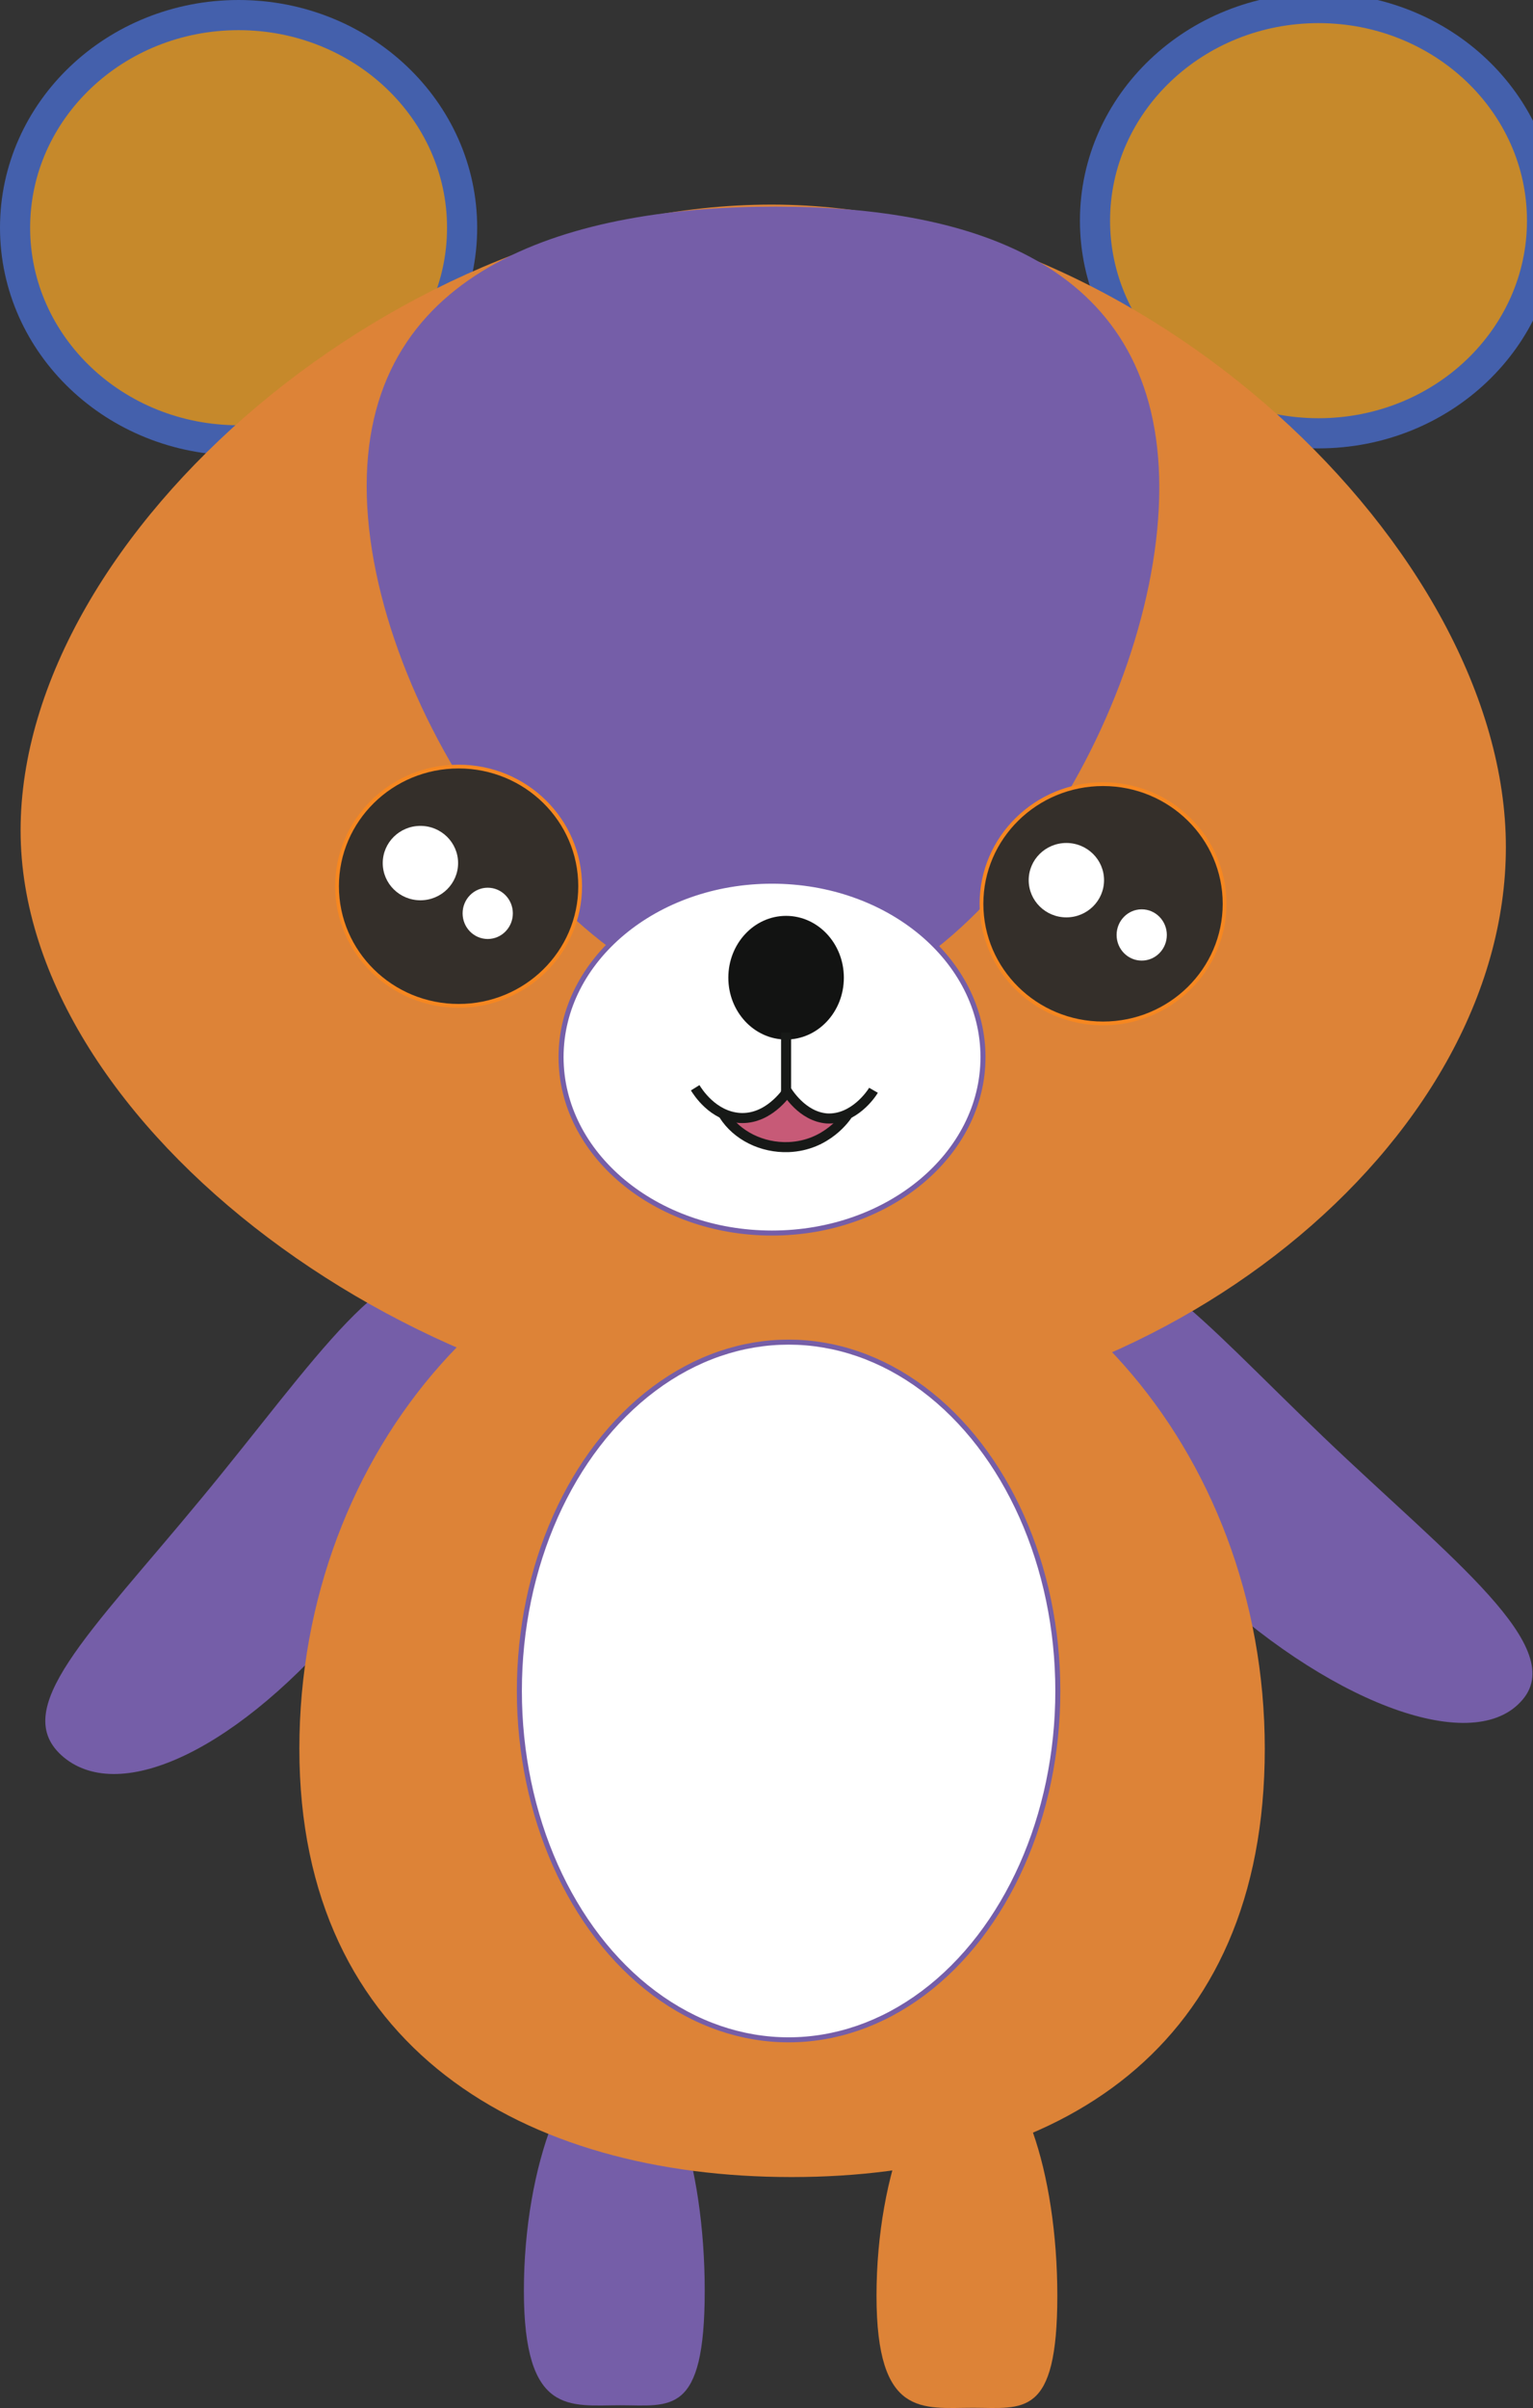 <?xml version="1.0" encoding="utf-8"?>
<!-- Generator: Adobe Illustrator 24.1.3, SVG Export Plug-In . SVG Version: 6.00 Build 0)  -->
<svg version="1.1" id="bear" xmlns="http://www.w3.org/2000/svg" xmlns:xlink="http://www.w3.org/1999/xlink" x="0px" y="0px"
	 viewBox="0 0 305.2 479.1" style="enable-background:new 0 0 305.2 479.1;" xml:space="preserve">
<rect x="0" y="0" width="305.2" height="479.1" fill="#333333" stroke="none"/>
<style type="text/css">
	.st0{fill:#755EA8;}
	.st1{fill:#C6892B;stroke:#4460AC;stroke-width:6;stroke-miterlimit:10;}
	.st2{fill:#DD8337;}
	.st3{fill:#FFFFFF;stroke:#755EA8;stroke-miterlimit:10;}
	.st4{fill:#121312;}
	.st5{fill:#7CC35A;stroke:#171917;stroke-width:2;stroke-miterlimit:10;}
	.st6{fill:#C75A77;}
	.st7{fill:none;stroke:#171917;stroke-width:2;stroke-miterlimit:10;}
	.st8{fill:#342F2A;stroke:#F68720;stroke-width:0.75;stroke-miterlimit:10;}
	.st9{fill:#FFFFFF;}
</style>
<path id="right_x5F_fot" class="st0" d="M140.3,455.7c0,25-6.8,22.8-16.8,22.8s-19.2,2.2-19.2-22.8s8.8-47.8,18.8-47.8
	S140.3,430.8,140.3,455.7z"/>
<path id="left_x5F_arm" class="st0" d="M70,321.1c-22.4,27-45.9,37.9-57.3,28.5c-11.3-9.4,5-24.4,27.3-51.4
	c22.4-27,38.5-52.4,49.9-43C101.3,264.6,92.4,294.1,70,321.1z"/>
<path id="right_x5F_arm" class="st0" d="M238.5,314.1c-25.3-24.2-34.5-48.5-24.4-59.2c10.2-10.6,24,6.7,49.3,30.9
	c25.3,24.2,49.5,42.2,39.3,52.8C292.6,349.4,263.8,338.4,238.5,314.1z"/>
<ellipse id="left_x5F_ear" class="st1" cx="47.5" cy="45.3" rx="44.5" ry="42.3"/>
<ellipse id="right_x5F_ear" class="st1" cx="262.5" cy="43.9" rx="44.5" ry="42.3"/>
<path id="head_1_" class="st2" d="M299.8,168.5c0,59.2-68.7,114.3-142.1,114.3S4.1,224.5,4.1,165.2S80.2,40.7,153.6,40.7
	S299.8,109.3,299.8,168.5z"/>
<path id="head_x5F_stripe" class="st0" d="M230.8,97c0,44.2-36.7,104.2-76.4,104.2S73,140.9,73,96.7s41.7-55.6,81.4-55.6
	S230.8,52.8,230.8,97z"/>
<g id="nose_1_">
	<g id="belly_1_">
		<path id="belly" class="st2" d="M251.8,347.9c0,59.7-41.1,85.2-94.2,85.2s-98-25.5-98-85.2s43-108.1,96.1-108.1
			S251.8,288.2,251.8,347.9z"/>
		<ellipse class="st3" cx="157" cy="336.4" rx="53.6" ry="69.4"/>
	</g>
	<ellipse class="st3" cx="153.7" cy="210.3" rx="42" ry="35"/>
	<ellipse id="nose" class="st4" cx="156.5" cy="194.5" rx="11.5" ry="12.3"/>
</g>
<g id="mouth">
	<line class="st5" x1="156.5" y1="205.4" x2="156.5" y2="219.5"/>
	<polygon class="st6" points="154.4,227.7 152.4,226.8 150.5,227.6 150.9,225.8 149.3,224.5 151.5,224.3 152.5,222.6 153.5,224.3 
		155.7,224.6 154.1,225.9 	"/>
	<polygon class="st6" points="157.5,227.3 155.6,226.4 153.6,227.2 154,225.4 152.5,224.1 154.7,223.9 155.7,222.2 156.6,223.9 
		158.8,224.2 157.2,225.5 	"/>
	<polygon class="st6" points="157.6,228 155.7,227.1 153.7,227.9 154.1,226.1 152.6,224.8 154.8,224.6 155.8,223 156.7,224.6 
		158.9,225 157.3,226.2 	"/>
	<polygon class="st6" points="160,228 158.1,227.1 156.1,227.9 156.5,226.1 155,224.8 157.2,224.6 158.2,222.9 159.1,224.6 
		161.3,224.9 159.7,226.2 	"/>
	<polygon class="st6" points="161,227.9 159.1,227 157.1,227.8 157.5,226 156,224.6 158.2,224.4 159.2,222.8 160.1,224.5 
		162.3,224.8 160.7,226 	"/>
	<polygon class="st6" points="165,226.5 163,225.6 161,226.4 161.5,224.6 159.9,223.3 162.1,223.1 163.1,221.5 164.1,223.1 
		166.3,223.4 164.6,224.7 	"/>
	<polygon class="st6" points="162.6,226 160.6,225.1 158.6,226 159,224.1 157.5,222.8 159.7,222.6 160.7,221 161.6,222.7 163.8,223 
		162.2,224.2 	"/>
	<polygon class="st6" points="161.2,225.4 159.2,224.5 157.2,225.3 157.6,223.5 156.1,222.2 158.3,222 159.3,220.4 160.3,222 
		162.4,222.4 160.8,223.6 	"/>
	<polygon class="st6" points="159.6,225.7 157.6,224.8 155.6,225.6 156.1,223.8 154.5,222.5 156.7,222.3 157.7,220.6 158.7,222.3 
		160.8,222.6 159.2,223.9 	"/>
	<polygon class="st6" points="156,225.3 154,224.4 152,225.2 152.4,223.4 150.9,222.1 153.1,221.9 154.1,220.3 155,221.9 
		157.2,222.3 155.6,223.5 	"/>
	<polygon class="st6" points="154.1,226.2 152.1,225.3 150.1,226.1 150.5,224.3 149,223 151.2,222.8 152.2,221.1 153.1,222.8 
		155.3,223.1 153.7,224.4 	"/>
	<polygon class="st6" points="163.4,227.7 161.5,226.8 159.5,227.6 159.9,225.8 158.3,224.5 160.6,224.3 161.6,222.7 162.5,224.3 
		164.7,224.6 163.1,225.9 	"/>
	<polygon class="st6" points="151.3,226.5 149.3,225.6 147.3,226.4 147.7,224.6 146.2,223.3 148.4,223.1 149.4,221.5 150.3,223.1 
		152.5,223.5 150.9,224.7 	"/>
	<polygon class="st6" points="159,225 156.7,223.7 154.2,224.9 154.7,222.3 152.8,220.3 155.5,220 156.8,217.6 157.9,220.1 
		160.6,220.5 158.6,222.4 	"/>
	<polygon class="st6" points="158,228.7 155.6,227.4 153.1,228.6 153.6,225.9 151.7,224 154.4,223.7 155.7,221.3 156.9,223.7 
		159.6,224.2 157.6,226 	"/>
	<path class="st7" d="M138.4,216.4c0.5,0.8,3.5,5.6,8.8,6c5.7,0.4,9.3-4.9,9.8-5.6"/>
	<path class="st7" d="M156.3,216.5c0.5,0.8,3.4,5.6,8.3,6c5.4,0.3,8.9-4.9,9.3-5.6"/>
	<path class="st7" d="M144.1,221.8c2.6,4.1,7.6,6.6,12.9,6.4c7.7-0.3,11.5-6.1,11.7-6.4"/>
</g>
<path id="left_x5F_foot" class="st2" d="M210.5,456.7c0,24.4-6.8,22.3-16.8,22.3s-19.2,2.1-19.2-22.3c0-24.4,8.8-46.8,18.8-46.8
	C203.2,409.9,210.5,432.3,210.5,456.7z"/>
<g id="left_x5F_eye">
	<ellipse class="st8" cx="91.3" cy="176.3" rx="24.2" ry="23.8"/>
	<ellipse class="st9" cx="83.7" cy="171.7" rx="7.5" ry="7.4"/>
	<ellipse class="st9" cx="97.1" cy="181.7" rx="5" ry="5.1"/>
</g>
<g id="right_x5F_eye">
	<ellipse class="st8" cx="219.6" cy="179.8" rx="24.2" ry="23.8"/>
	<ellipse class="st9" cx="212.3" cy="175.1" rx="7.5" ry="7.4"/>
	<ellipse class="st9" cx="227.3" cy="186" rx="5" ry="5.1"/>
</g>
</svg>
